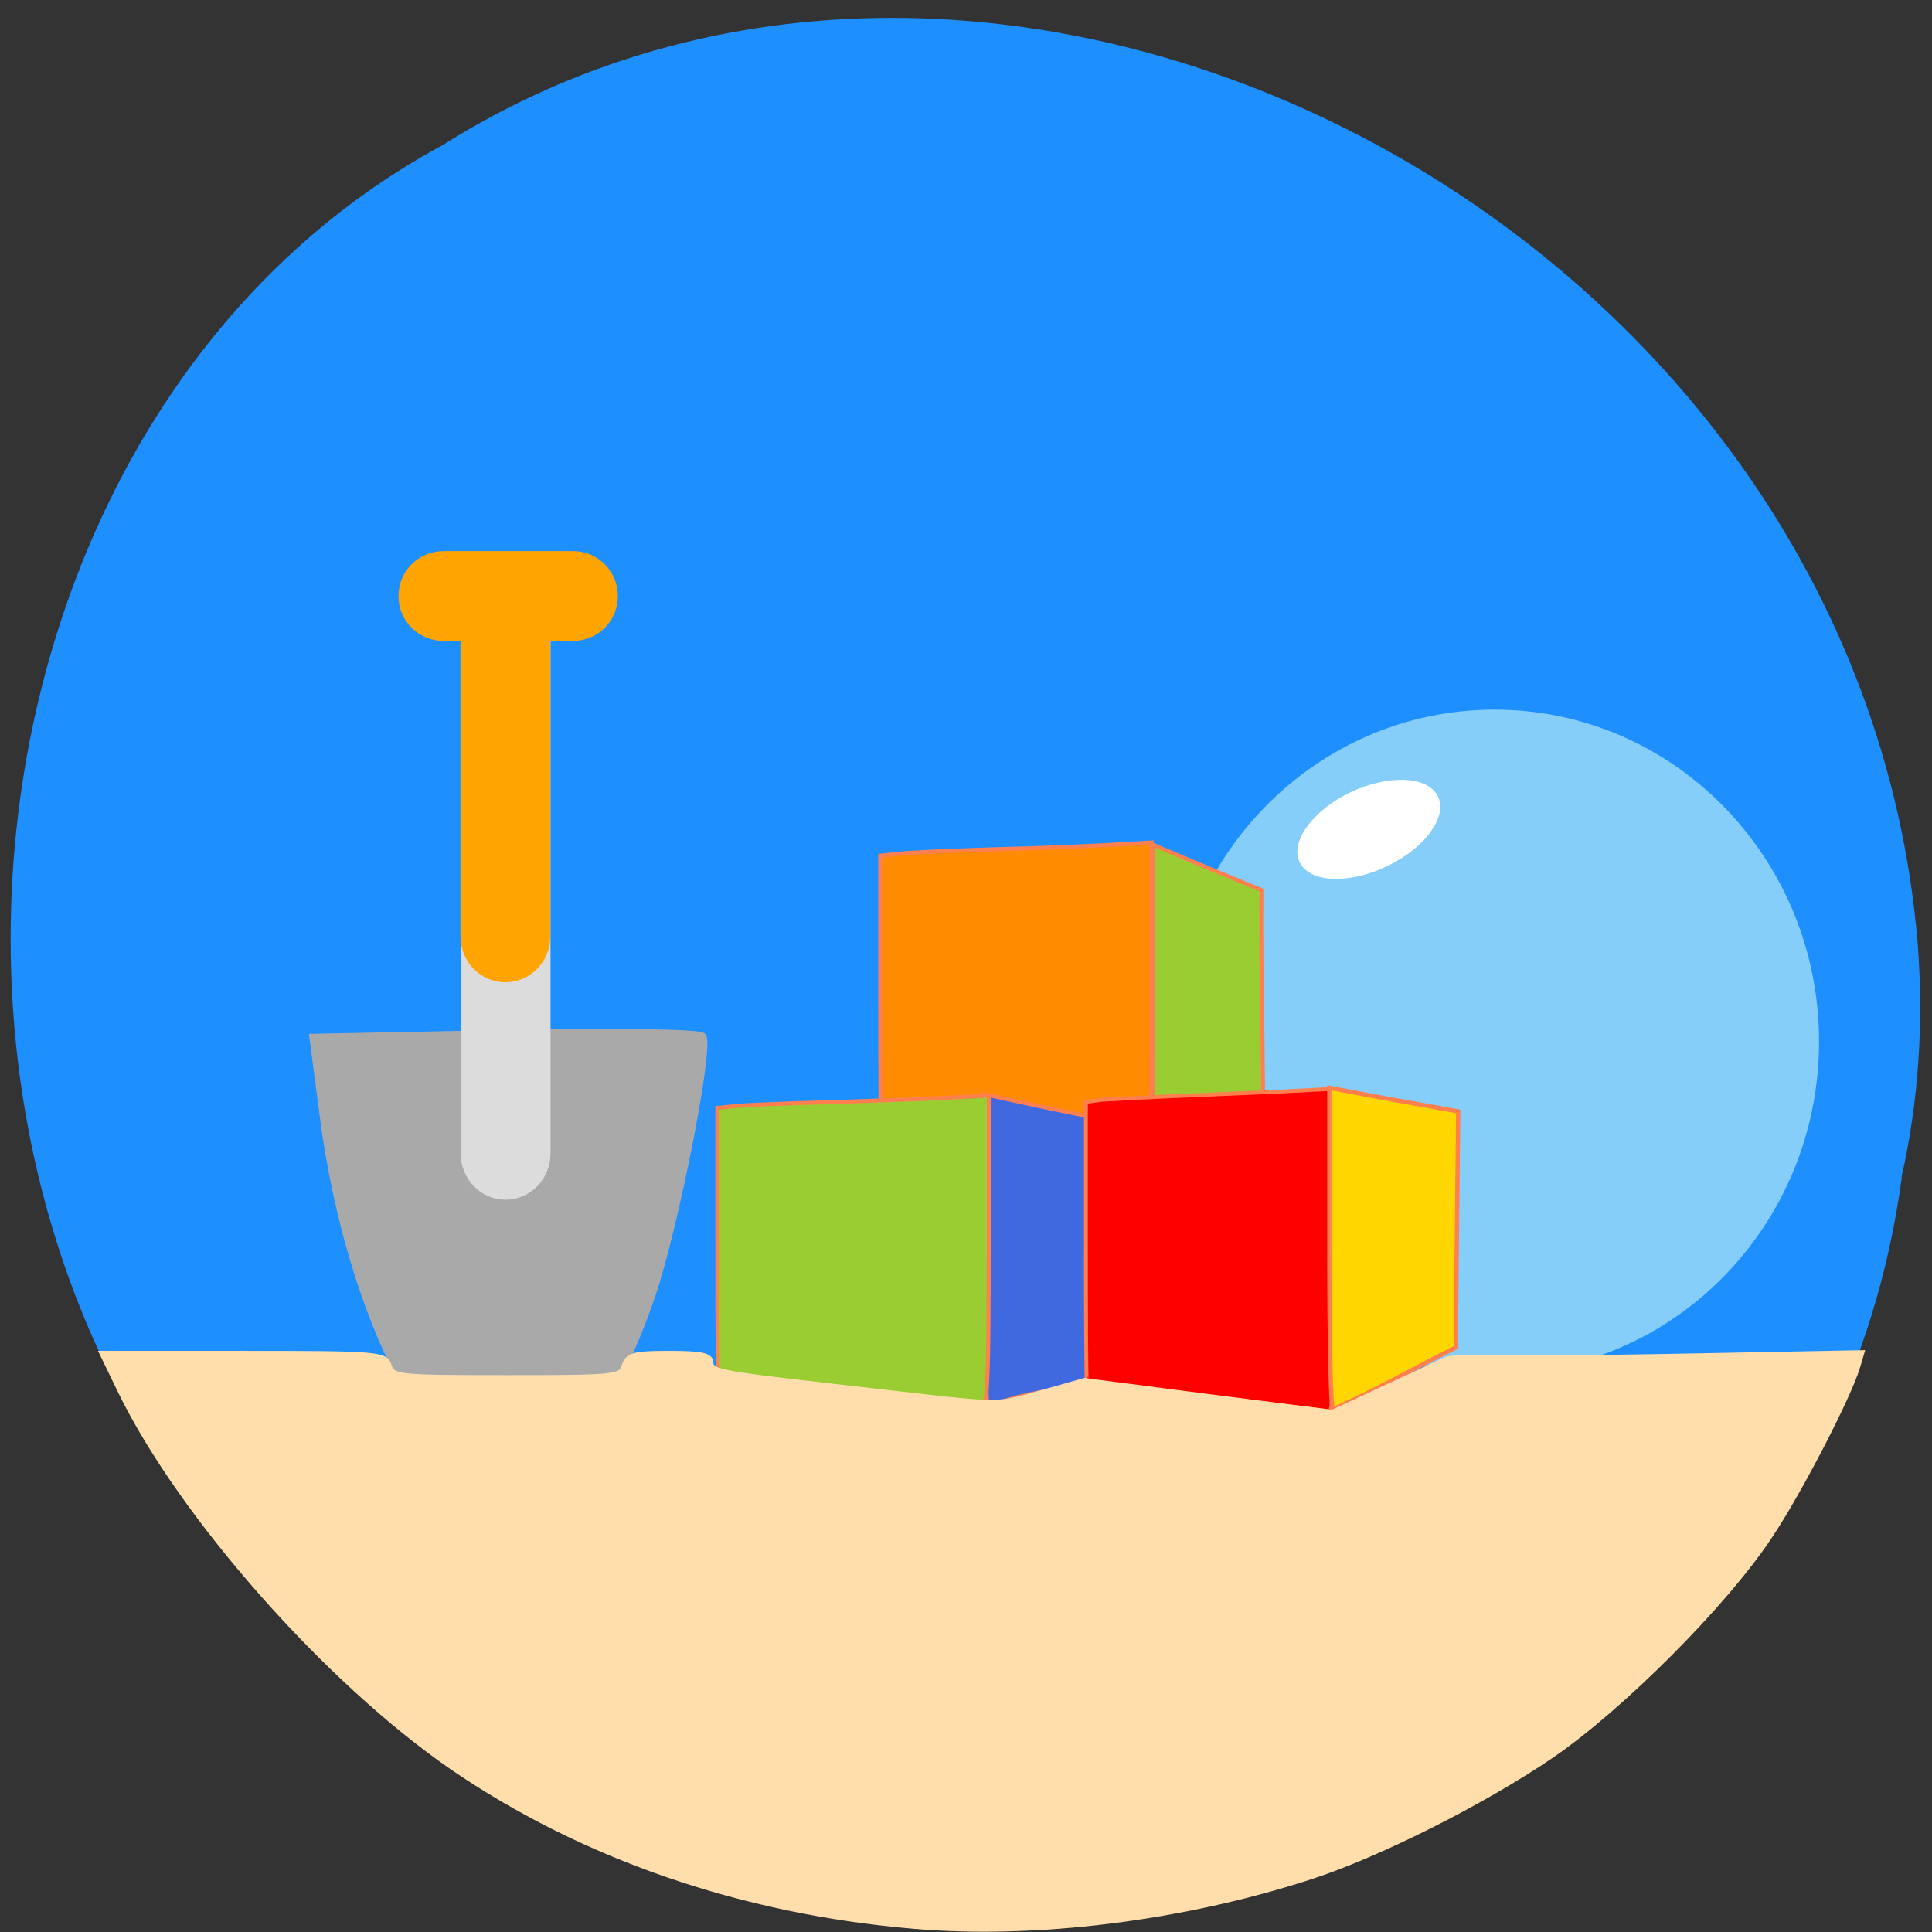 <svg xmlns="http://www.w3.org/2000/svg" viewBox="0 0 24 24"><rect x="0" y="0" width="24" height="24" fill="#333333" stroke="none"/><path d="m 23.625 14.625 c -1.297 9.578 -14.309 12.141 -20.2 5.305 c -5.168 -5.078 -4.086 -14.801 2.078 -18.13 c 7.07 -4.457 17.59 1.055 18.32 9.93 c 0.074 0.973 0.012 1.957 -0.203 2.898" fill="#1e8fff"/><path d="m 84.71 154.99 c 0 16.305 -13.391 29.536 -29.924 29.536 c -16.532 0 -29.924 -13.231 -29.924 -29.536 c 0 -16.305 13.391 -29.536 29.924 -29.536 c 16.532 0 29.924 13.231 29.924 29.536" transform="matrix(0.137 0 0 0.142 11.06 -9.07)" fill="#86cefa" stroke="#1e8fff"/><path d="m 60.708 191.75 c -7.625 -5.292 -15.208 -24.04 -17.833 -44.08 l -1.375 -10.458 l 25.5 -0.5 c 14 -0.292 25.625 -0.125 25.792 0.375 c 0.792 2.25 -3.792 25.25 -6.75 34 c -6.833 19.958 -15.792 27.25 -25.333 20.667" transform="scale(0.094)" fill="#a9a9a9" stroke="#a9a9a9" stroke-width="1.193"/><path d="m -152.42 61.42 h 68.75 c 3.083 0 5.625 2.417 5.625 5.375 c 0 3 -2.542 5.417 -5.625 5.417 h -68.75 c -3.083 0 -5.583 -2.417 -5.583 -5.417 c 0 -2.958 2.5 -5.375 5.583 -5.375" transform="matrix(0 -0.094 0.094 0 0 0)" fill="#dcdcdc" stroke="#dcdcdc" stroke-width="1.087"/><path d="m -75.75 -84.37 h 17.13 c 3.125 0 5.625 2.5 5.625 5.583 c 0 3.125 -2.5 5.625 -5.625 5.625 h -17.12 c -3.083 0 -5.583 -2.5 -5.583 -5.625 c 0 -3.083 2.5 -5.583 5.583 -5.583" transform="matrix(-0.094 0 0 -0.094 0 0)" fill="#ffa400" stroke="#ffa400" stroke-width="0.659"/><g stroke="#ff7f4f" transform="scale(0.094)"><path d="m 133.71 151.96 c -9.417 -1.083 -17.17 -2 -17.25 -2 c -0.083 -0.042 -0.125 -8.333 -0.125 -18.458 v -18.417 l 2.375 -0.25 c 1.292 -0.167 6.792 -0.417 12.167 -0.583 c 5.417 -0.125 12.417 -0.417 15.583 -0.583 l 5.708 -0.333 v 21.333 c 0 16.792 -0.125 21.333 -0.667 21.292 c -0.417 -0.042 -8.417 -0.917 -17.792 -2" fill="#ff8c00" stroke-width="0.536"/><g stroke-width="0.513"><path d="m 130.17 165.33 v -20.708 c 5.292 1.167 9.375 2.042 14.375 3.042 c -0.125 10.125 0.333 23.875 0.208 34 c -4.583 2.583 -9.5 2 -14.208 4.375 c -0.208 0 -0.375 -9.333 -0.375 -20.708" fill="#4069e0"/><path d="m 152.33 132.33 v -20.708 c 5.292 2.25 9.375 3.958 14.375 6 c -0.125 10.125 0.333 23.917 0.208 34.04 c -4.583 1.667 -9.5 0.042 -14.208 1.458 c -0.208 -0.042 -0.375 -9.375 -0.375 -20.792" fill="#9acd31"/><path d="m 159.38 184.5 c -8.583 -1.083 -15.708 -2 -15.75 -2 c -0.083 -0.042 -0.125 -8.333 -0.125 -18.458 v -18.417 l 2.167 -0.292 c 11.625 -0.667 20.04 -0.833 30.625 -1.458 v 21.333 c 0 16.75 -0.125 21.333 -0.625 21.292 c -0.375 -0.042 -7.708 -0.917 -16.292 -2" fill="#f00"/></g><path d="m 175.67 165.04 v -21.292 c 6.292 1.208 11.125 2.083 17.04 3.125 c -0.125 10.417 -0.208 20.792 -0.333 31.21 c -5.417 2.667 -10.667 5.75 -16.25 8.167 c -0.25 0.042 -0.458 -9.542 -0.458 -21.21" fill="#ffd600" stroke-width="0.566"/><path d="m 112.17 183.54 c -9.417 -1.042 -17.17 -1.875 -17.25 -1.917 c -0.083 0 -0.125 -7.958 -0.125 -17.625 v -17.583 l 2.375 -0.25 c 1.292 -0.125 6.792 -0.375 12.208 -0.5 c 5.375 -0.167 12.375 -0.417 15.542 -0.583 l 5.75 -0.292 v 20.333 c 0 16 -0.167 20.375 -0.708 20.333 c -0.375 -0.042 -8.375 -0.875 -17.792 -1.917" fill="#9acd31" stroke-width="0.524"/></g><path d="m 183.83 106.19 c 0.008 2.437 -2.159 4.454 -4.845 4.457 c -2.687 0.003 -4.87 -2 -4.868 -4.472 c 0.002 -2.471 2.169 -4.488 4.855 -4.491 c 2.677 0.031 4.86 2.035 4.858 4.506" transform="matrix(0.16 -0.077 0.046 0.092 -16.516 14.315)" fill="#fff" stroke="#fff"/><path d="m -123.75 61.29 h 38.667 c 3.083 0 5.583 2.458 5.583 5.5 c 0 3.042 -2.5 5.5 -5.583 5.5 h -38.667 c -3.125 0 -5.625 -2.458 -5.625 -5.5 c 0 -3.042 2.5 -5.5 5.625 -5.5" transform="matrix(0 -0.094 0.094 0 0 0)" fill="#ffa400" stroke="#ffa400" stroke-width="0.867"/><path d="m 120.75 254.5 c -22.667 -1.917 -43.75 -9.208 -60.958 -21 c -16.542 -11.417 -35.708 -33.08 -43.792 -49.583 l -2.417 -5 h 18.625 c 18 0 18.708 0.083 19.17 1.625 c 0.5 1.5 1.208 1.583 15.583 1.583 c 14.417 0 15.13 -0.083 15.583 -1.583 c 0.458 -1.417 1.208 -1.625 5.917 -1.625 c 4.208 0 5.417 0.25 5.417 1.167 c 0 1.417 2 1.542 21.21 3.75 c 17.958 2.042 16.04 2.042 22.792 0.208 l 5.458 -1.542 l 16.375 2.125 l 16.375 2.083 l 14.875 -6.917 c 1.375 -0.625 1.417 0.083 33.33 -0.542 l 21.667 -0.417 l -0.542 1.833 c -1.167 3.875 -7.667 16.458 -11.542 22.25 c -5.917 9 -19.708 22.792 -29 29.13 c -9.08 6.167 -22.958 13.13 -31.917 16 c -16.875 5.458 -36.17 7.833 -52.21 6.458" transform="scale(0.094)" fill="#ffdeac" stroke="#ffdeac" stroke-width="0.79"/></svg>